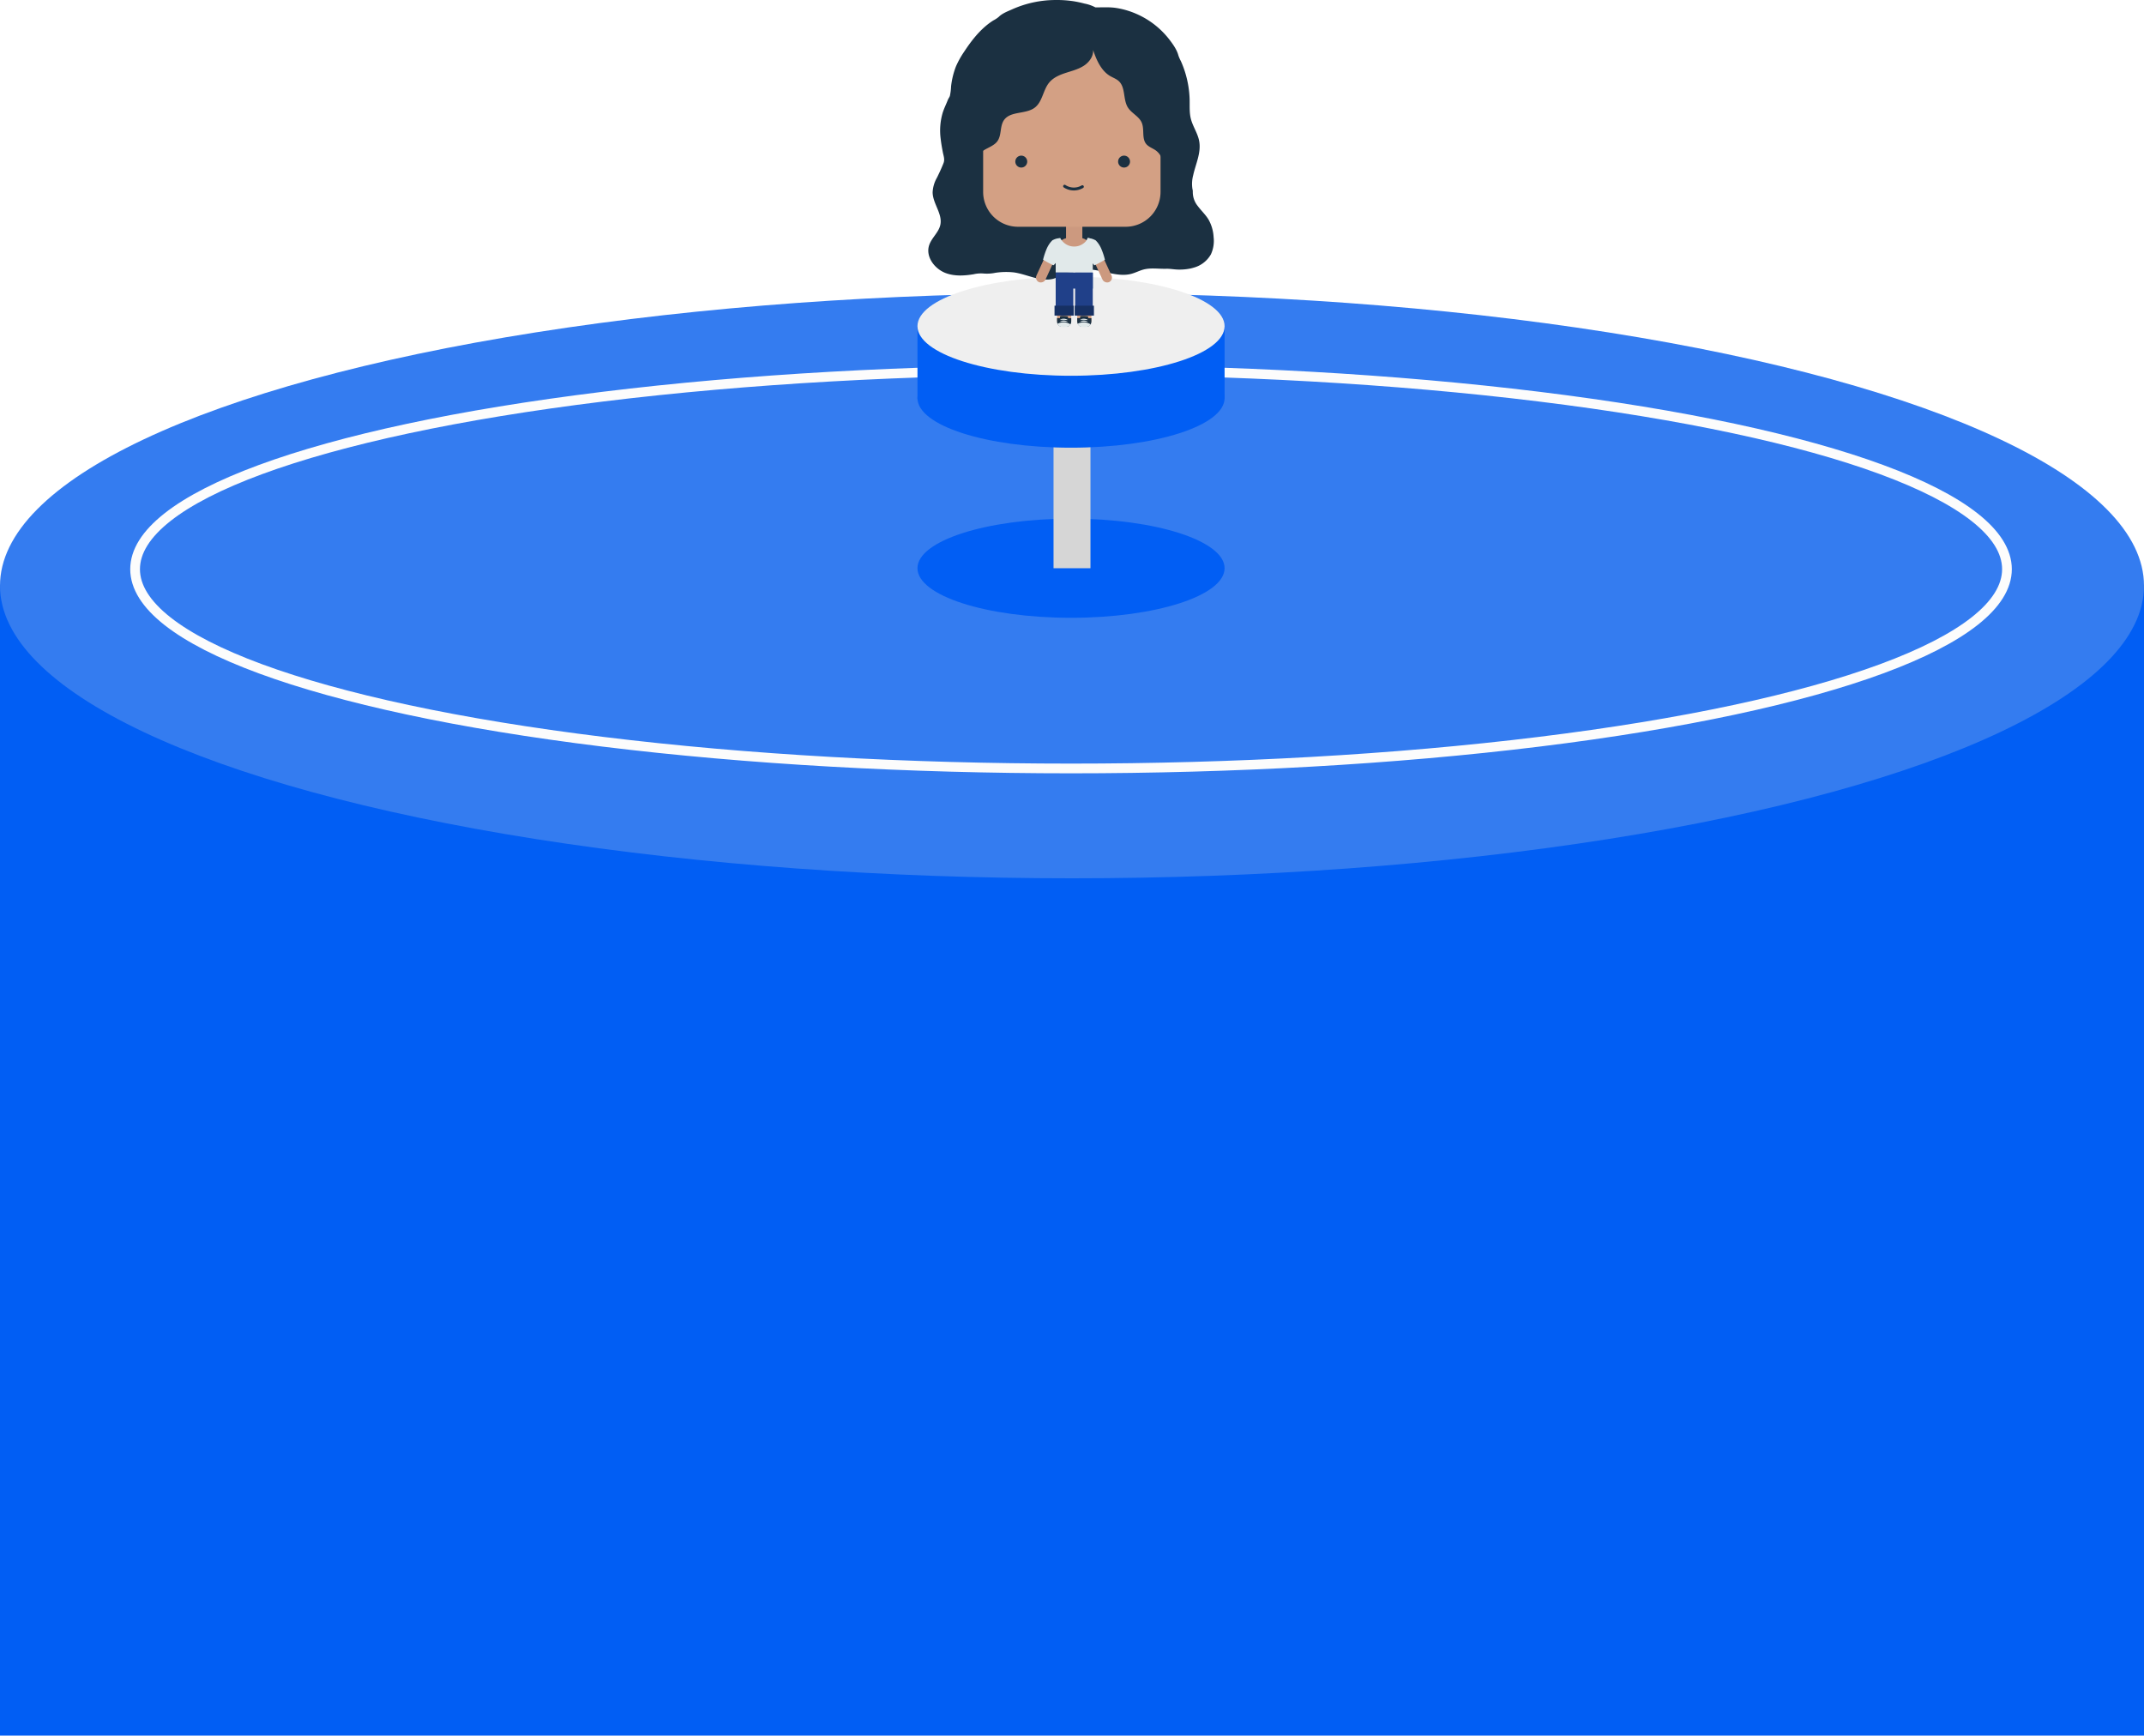 <svg xmlns="http://www.w3.org/2000/svg" width="1103" height="892.791" viewBox="0 0 1103 892.791">
  <g id="Group_278" data-name="Group 278" transform="translate(-409 -443.209)">
    <rect id="Rectangle_179" data-name="Rectangle 179" width="1103" height="592" transform="translate(409 744)" fill="#015ef4"/>
    <ellipse id="Ellipse_65" data-name="Ellipse 65" cx="551.5" cy="150.5" rx="551.5" ry="150.5" transform="translate(409 594)" fill="#347cf0"/>
    <g id="Ellipse_66" data-name="Ellipse 66" transform="translate(476 631)" fill="none" stroke="#fcfcfc" stroke-width="5">
      <ellipse cx="484" cy="105" rx="484" ry="105" stroke="none"/>
      <ellipse cx="484" cy="105" rx="481.5" ry="102.5" fill="none"/>
    </g>
    <ellipse id="Ellipse_69" data-name="Ellipse 69" cx="79" cy="25.5" rx="79" ry="25.5" transform="translate(881 710)" fill="#015ef4"/>
    <g id="Group_277" data-name="Group 277" transform="translate(0 107.5)">
      <rect id="Rectangle_180" data-name="Rectangle 180" width="158" height="37" transform="translate(881 504)" fill="#015ef4"/>
      <rect id="Rectangle_181" data-name="Rectangle 181" width="19" height="119" transform="translate(951 509)" fill="#d6d6d6"/>
      <ellipse id="Ellipse_80" data-name="Ellipse 80" cx="79" cy="25.5" rx="79" ry="25.5" transform="translate(881 515)" fill="#015ef4"/>
      <ellipse id="Ellipse_79" data-name="Ellipse 79" cx="79" cy="25.5" rx="79" ry="25.5" transform="translate(881 478)" fill="#efefef"/>
    </g>
    <g id="Layer_2" data-name="Layer 2" transform="translate(886.568 443.209)">
      <g id="Layer_1" data-name="Layer 1" transform="translate(0 0)">
        <g id="Layer_2-2" data-name="Layer 2">
          <g id="Layer_1-2" data-name="Layer 1">
            <path id="Rectangle_4" data-name="Rectangle 4" d="M949.34,746.381h0a3.647,3.647,0,0,1,3.646,3.647v14.986a3.646,3.646,0,0,1-3.646,3.647h0a3.646,3.646,0,0,1-3.646-3.647V750.028A3.647,3.647,0,0,1,949.34,746.381Z" transform="translate(-879.449 -600.549)" fill="#d3a084"/>
            <path id="Path_1" data-name="Path 1" d="M945.694,779.34v1.77a2.71,2.71,0,0,0,2.7,2.7h1.885a2.714,2.714,0,0,0,2.706-2.7v-1.728Z" transform="translate(-879.449 -615.703)" fill="#1b3041"/>
            <path id="Rectangle_5" data-name="Rectangle 5" d="M968.545,746.381h0a3.646,3.646,0,0,1,3.646,3.647v14.986a3.646,3.646,0,0,1-3.646,3.647h0a3.646,3.646,0,0,1-3.646-3.647V750.028A3.647,3.647,0,0,1,968.545,746.381Z" transform="translate(-888.28 -600.549)" fill="#d3a084"/>
            <path id="Path_2" data-name="Path 2" d="M959.589,614.1c-.513.154-1.036.295-1.554.414a28.166,28.166,0,0,1-6.294.576c-2.1-.021-4.247-.48-6.336-.414-3.895.108-7.873-.616-11.709.414-2.093.572-4.031,1.612-6.125,2.171-6.547,1.752-13.3-1.38-20.045-2.093a28.3,28.3,0,0,0-14.12,2.142,42.883,42.883,0,0,1-5.954,2.486c-6.761,1.785-13.553-2.349-20.489-3.269a36.666,36.666,0,0,0-9.406.22,21.56,21.56,0,0,1-5.875.381,16.64,16.64,0,0,0-5.319.365c-4.558.754-9.336,1.073-13.785-.414-6.027-1.96-11.059-8.47-9.076-14.509,1.242-3.808,4.906-6.553,5.751-10.47,1.243-5.689-3.912-10.948-3.957-16.772a16.617,16.617,0,0,1,2.213-7.492c1.242-2.486,2.354-4.91,3.376-7.483.759-1.914.058-3.629-.34-5.594-.439-2.295-.853-4.6-1.11-6.932a32.365,32.365,0,0,1,1.1-13.639c.655-1.968,1.562-3.841,2.342-5.763a11.8,11.8,0,0,1,.609-1.363,7.1,7.1,0,0,0,.68-1.277,28.585,28.585,0,0,0,.616-4.927,40.714,40.714,0,0,1,2.445-10.1l.037-.1A45.754,45.754,0,0,1,841.522,503c3.392-5.151,7.209-10.147,12.07-14a33.713,33.713,0,0,1,2.93-2.072,14.56,14.56,0,0,0,2.8-1.839c1.761-1.782,4.5-2.809,6.767-3.817a54.984,54.984,0,0,1,21.931-4.844,58.048,58.048,0,0,1,9.868.642q2.764.452,5.486,1.177a20.416,20.416,0,0,1,5.66,1.964c3.7.042,7.259-.257,10.955.344a42.262,42.262,0,0,1,10.3,3.078A43.277,43.277,0,0,1,947.116,496.8c1.85,2.416,3.862,5.217,4.626,8.184a20.159,20.159,0,0,0,1.28,2.9,51.338,51.338,0,0,1,2.362,6.376,51.912,51.912,0,0,1,2.13,13.4v.274c.063,3.161-.161,6.369.588,9.435.978,4.009,3.555,7.521,4.314,11.573,1.127,6.008-1.79,11.8-3.05,17.527a17.327,17.327,0,0,0-.414,7.155,5.009,5.009,0,0,1,.186,1.45,11.363,11.363,0,0,0,2.544,7.31c1.774,2.39,4.015,4.429,5.551,6.978a20.423,20.423,0,0,1,2.614,9,16.507,16.507,0,0,1-1.4,8.909A14.546,14.546,0,0,1,959.589,614.1Z" transform="translate(-823.063 -476.419)" fill="#1b3041"/>
            <rect id="Rectangle_6" data-name="Rectangle 6" width="8.39" height="8.992" transform="translate(70.864 114.313)" fill="#cc997f"/>
            <rect id="Rectangle_7" data-name="Rectangle 7" width="17.568" height="17.568" rx="5.709" transform="translate(66.368 122.405)" fill="#cc997f"/>
            <path id="Path_3" data-name="Path 3" d="M963.476,720.787H944.366V704.756c0-.049-.054-.049-.029-.091a3.368,3.368,0,0,1,2.375-1.682,8.031,8.031,0,0,0,12.277,2.544,4.979,4.979,0,0,0,1.773-2.635,4.081,4.081,0,0,1,2.59,1.242Z" transform="translate(-878.823 -580.552)" fill="#e1e9ea"/>
            <path id="Path_4" data-name="Path 4" d="M875.305,523.39h91.259v73.34a17.933,17.933,0,0,1-17.933,17.933H893.238a17.933,17.933,0,0,1-17.933-17.933h0Z" transform="translate(-847.085 -498.016)" fill="#d3a084"/>
            <path id="Path_5" data-name="Path 5" d="M962.969,572.059c-.3-7.657-.588-15.43,1.173-22.889.969-4.1,2.548-8.055,3.294-12.206a40.579,40.579,0,0,0-.621-15.8,24.442,24.442,0,0,0-3.729-9.261c-4.321-5.978-12.15-8.088-19.4-9.442A256.382,256.382,0,0,0,896.7,498.3c-8.154,0-16.715.455-23.7,4.673a16.683,16.683,0,0,0-7.533,8.789,25.027,25.027,0,0,0-.883,6.784l-.733,19.225a98.554,98.554,0,0,0,.211,15.331c.684,5.8,2.4,11.477,3.024,17.3-1.085-2.552,1.094-5.345,3.47-6.774s5.229-2.37,6.8-4.633c2.142-3.1,1.144-7.608,3.286-10.707,3.315-4.823,11.283-2.9,15.915-6.485,3.944-3.054,4.189-9.008,7.363-12.845,2.113-2.569,5.333-3.949,8.495-4.972s6.46-1.85,9.261-3.646,5.08-4.869,4.844-8.188c1.619,5.011,4.078,10.583,8.568,13.325,1.55.944,3.348,1.525,4.674,2.764,3.534,3.315,2.071,9.427,4.653,13.529,1.868,2.975,5.64,4.5,7.077,7.715,1.57,3.509-.091,8.167,2.382,11.112,1.4,1.657,3.729,2.236,5.387,3.659C961.54,566.171,962.476,569.1,962.969,572.059Z" transform="translate(-841.724 -486.48)" fill="#1b3041"/>
            <ellipse id="Ellipse_1" data-name="Ellipse 1" cx="3.071" cy="3.071" rx="3.071" ry="3.071" transform="translate(44.761 80.051)" fill="#1b3041"/>
            <ellipse id="Ellipse_2" data-name="Ellipse 2" cx="3.071" cy="3.071" rx="3.071" ry="3.071" transform="translate(97.644 80.051)" fill="#1b3041"/>
            <rect id="Rectangle_8" data-name="Rectangle 8" width="21.778" height="5.097" rx="2.548" transform="matrix(0.418, -0.908, 0.908, 0.418, 54.58, 144.037)" fill="#cc997f"/>
            <path id="Path_6" data-name="Path 6" d="M952.874,653.747a8.672,8.672,0,0,0,9.145.245" transform="translate(-882.751 -557.955)" fill="none" stroke="#1b3041" stroke-linecap="round" stroke-miterlimit="10" stroke-width="1.5"/>
            <path id="Path_7" data-name="Path 7" d="M942.237,708.755l-1.4-5.519a1.789,1.789,0,0,0-.319.021,8.139,8.139,0,0,0-2.677.725l-.356.178a.65.65,0,0,0-.344.183,11.418,11.418,0,0,0-1.464,1.724,15.091,15.091,0,0,0-1.157,1.969l-.112.231a36,36,0,0,0-2.039,6.029,53.18,53.18,0,0,0,5.171,2.8.315.315,0,0,0,.182.049.356.356,0,0,0,.231-.149l3.079-3.382a1.248,1.248,0,0,0,.256-.373,1.09,1.09,0,0,0,0-.518c-.024-.129-.049-.257-.082-.386.2-.294.414-.593.584-.891a3.5,3.5,0,0,0,.617-1.471A3.72,3.72,0,0,0,942.237,708.755Z" transform="translate(-873.321 -580.71)" fill="#e1e9ea"/>
            <rect id="Rectangle_9" data-name="Rectangle 9" width="5.097" height="21.778" rx="2.548" transform="translate(81.595 126.382) rotate(-24.71)" fill="#cc997f"/>
            <path id="Path_8" data-name="Path 8" d="M972.867,708.755l1.4-5.519a1.791,1.791,0,0,1,.319.021,8.113,8.113,0,0,1,2.673.725l.361.178a.647.647,0,0,1,.344.183,11.426,11.426,0,0,1,1.465,1.724,15.173,15.173,0,0,1,1.156,1.969l.111.231a35.949,35.949,0,0,1,2.039,6.029,53.225,53.225,0,0,1-5.163,2.8.314.314,0,0,1-.182.049.359.359,0,0,1-.231-.149l-3.083-3.385a1.153,1.153,0,0,1-.257-.373,1.037,1.037,0,0,1,0-.519c.025-.128.05-.256.083-.385-.2-.294-.394-.593-.584-.891a3.459,3.459,0,0,1-.616-1.471A3.71,3.71,0,0,1,972.867,708.755Z" transform="translate(-891.868 -580.71)" fill="#e1e9ea"/>
            <rect id="Rectangle_10" data-name="Rectangle 10" width="9.066" height="21.658" transform="translate(65.544 140.23)" fill="#204089"/>
            <rect id="Rectangle_11" data-name="Rectangle 11" width="9.066" height="21.658" transform="translate(75.546 140.23)" fill="#204089"/>
            <rect id="Rectangle_12" data-name="Rectangle 12" width="19.106" height="8.217" transform="translate(65.544 140.23)" fill="#204089"/>
            <rect id="Rectangle_13" data-name="Rectangle 13" width="9.89" height="5.097" transform="translate(64.943 157.243)" fill="#163063"/>
            <rect id="Rectangle_14" data-name="Rectangle 14" width="9.89" height="5.097" transform="translate(75.322 157.243)" fill="#163063"/>
            <path id="Path_9" data-name="Path 9" d="M964.9,779.34v1.77a2.714,2.714,0,0,0,2.706,2.7h1.885a2.71,2.71,0,0,0,2.7-2.7v-1.728Z" transform="translate(-888.28 -615.703)" fill="#1b3041"/>
            <path id="Path_10" data-name="Path 10" d="M952.786,784.432a2.4,2.4,0,0,0-.664-.434,6.828,6.828,0,0,0-6,.077,2.411,2.411,0,0,0,1.586,1.513,6.254,6.254,0,0,0,2.275.223,4.935,4.935,0,0,0,.7-.058,4.365,4.365,0,0,0,1.281-.48A1.74,1.74,0,0,0,952.786,784.432Z" transform="translate(-879.647 -617.544)" fill="#e1e9ea"/>
            <path id="Path_11" data-name="Path 11" d="M948.408,782.132a3.884,3.884,0,0,1,4.094.166" transform="translate(-880.698 -616.755)" fill="#e1e9ea"/>
            <path id="Path_12" data-name="Path 12" d="M948.433,778.033a.614.614,0,0,1,.132-.54.96.96,0,0,1,.593-.166,16.653,16.653,0,0,1,3.045.128.559.559,0,0,1,.2.05.413.413,0,0,1,.182.414v.576a.281.281,0,0,1-.1.261.435.435,0,0,1-.22.045c-.986.025-1.968.025-2.954,0a3.632,3.632,0,0,1-.667-.062c-.077,0-.166-.025-.178-.1a2.151,2.151,0,0,1,0-.278Z" transform="translate(-880.702 -614.769)" fill="#1b3041"/>
            <path id="Path_13" data-name="Path 13" d="M948.408,780.4a3.881,3.881,0,0,1,4.094.166" transform="translate(-880.698 -615.959)" fill="#e1e9ea"/>
            <path id="Path_14" data-name="Path 14" d="M971.961,784.432A2.444,2.444,0,0,0,971.3,784a6.825,6.825,0,0,0-6,.077,2.409,2.409,0,0,0,1.587,1.513,6.25,6.25,0,0,0,2.275.224,4.972,4.972,0,0,0,.7-.058,4.343,4.343,0,0,0,1.28-.48,1.757,1.757,0,0,0,.817-.837Z" transform="translate(-888.464 -617.543)" fill="#e1e9ea"/>
            <path id="Path_15" data-name="Path 15" d="M967.583,782.132a3.885,3.885,0,0,1,4.094.166" transform="translate(-889.514 -616.755)" fill="#e1e9ea"/>
            <path id="Path_16" data-name="Path 16" d="M967.609,778.033a.619.619,0,0,1,.132-.54.962.962,0,0,1,.593-.166,16.653,16.653,0,0,1,3.045.128.565.565,0,0,1,.2.05.413.413,0,0,1,.181.414v.576a.281.281,0,0,1-.1.261.434.434,0,0,1-.219.045c-.986.025-1.968.025-2.954,0a3.634,3.634,0,0,1-.667-.062c-.077,0-.166-.025-.178-.1a2.219,2.219,0,0,1,0-.278Z" transform="translate(-889.519 -614.769)" fill="#1b3041"/>
            <path id="Path_17" data-name="Path 17" d="M967.583,780.4a3.882,3.882,0,0,1,4.094.166" transform="translate(-889.514 -615.959)" fill="#e1e9ea"/>
          </g>
        </g>
      </g>
    </g>
  </g>
</svg>
